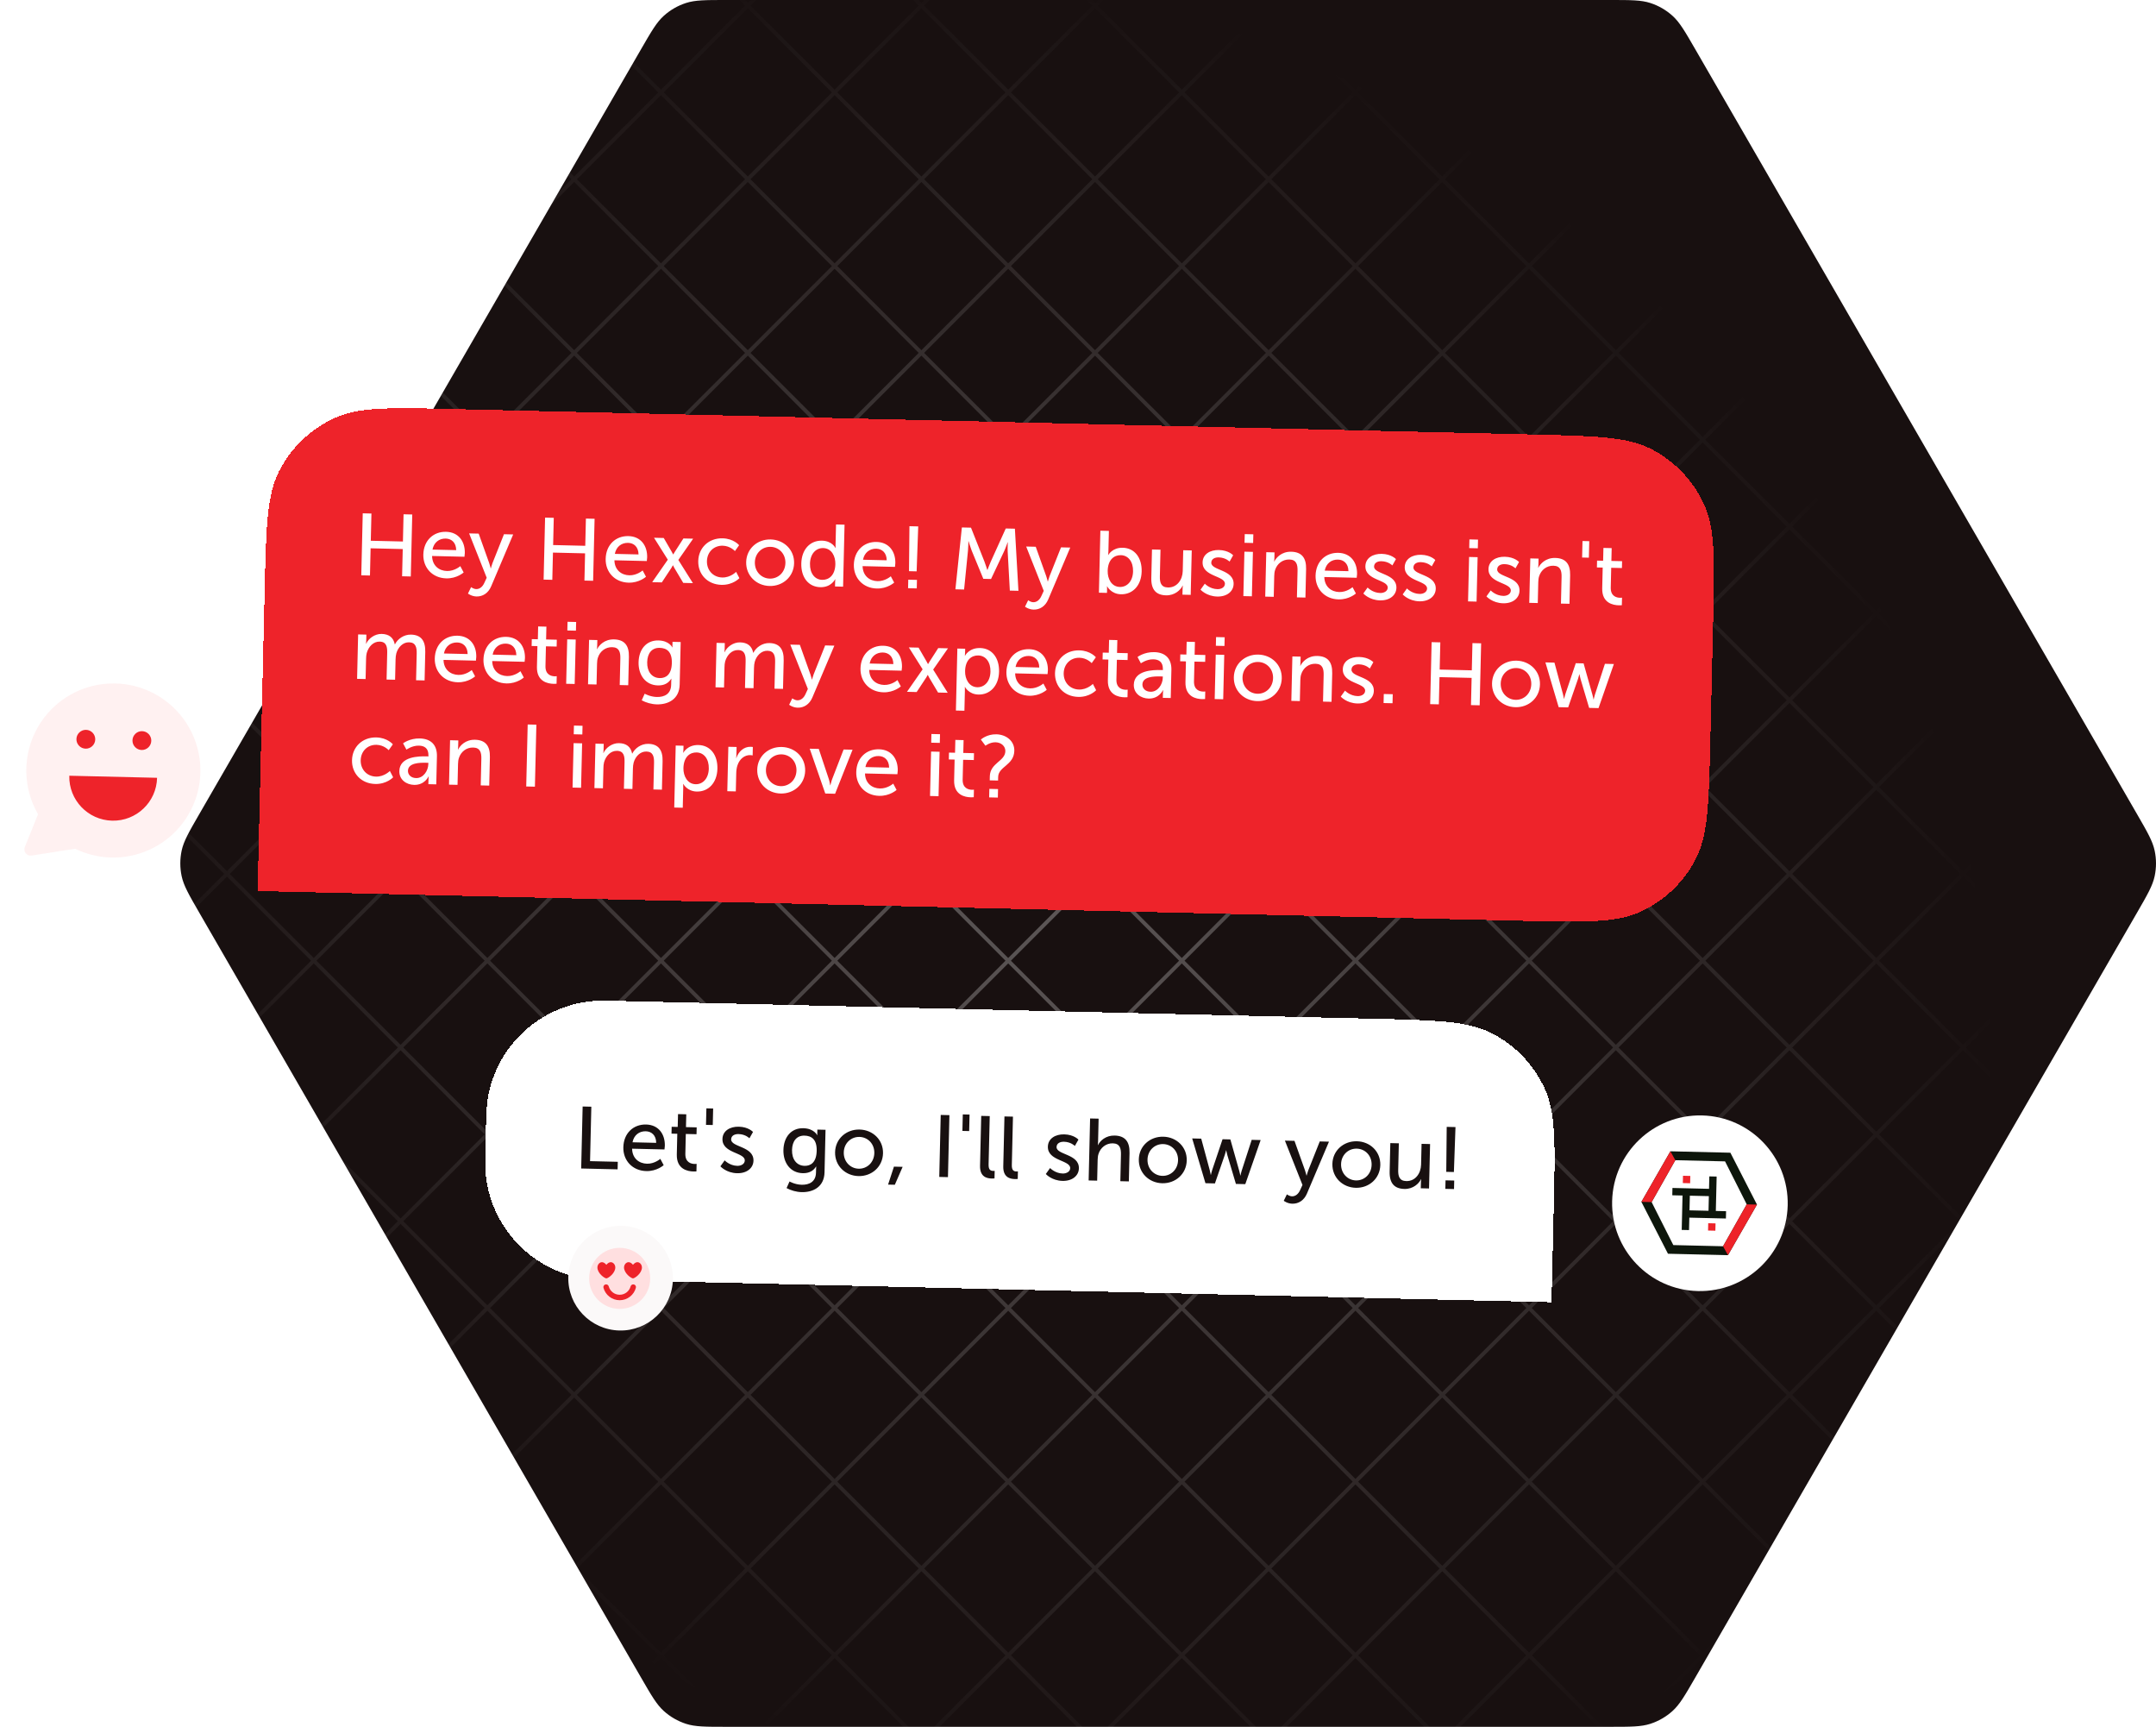 <svg width="562" height="450" viewBox="0 0 562 450" fill="none" xmlns="http://www.w3.org/2000/svg">
<g clip-path="url(#clip0_415_238)">
<path d="M557.086 212.209C559.778 216.869 561.124 219.199 561.65 221.676C562.117 223.867 562.117 226.132 561.65 228.324C561.124 230.801 559.778 233.131 557.086 237.79L441.877 437.209C439.185 441.869 437.839 444.199 435.956 445.893C434.29 447.392 432.327 448.525 430.195 449.217C427.785 450 425.093 450 419.709 450L189.291 450C183.907 450 181.215 450 178.805 449.217C176.673 448.525 174.71 447.392 173.044 445.893C171.161 444.199 169.815 441.869 167.123 437.209L51.914 237.79C49.222 233.131 47.877 230.801 47.35 228.324C46.883 226.132 46.883 223.867 47.35 221.676C47.877 219.199 49.222 216.869 51.914 212.209L167.123 12.79C169.815 8.131 171.161 5.801 173.044 4.106C174.71 2.607 176.673 1.475 178.805 0.782C181.215 -0 183.907 -0 189.291 -0L419.709 -0C425.093 -0 427.785 -0 430.195 0.782C432.327 1.475 434.29 2.607 435.956 4.106C437.839 5.801 439.185 8.131 441.877 12.79L557.086 212.209Z" fill="#181010"/>
<path fill-rule="evenodd" clip-rule="evenodd" d="M263.867 -157.293L263.514 -156.939L285.434 -135.019L285.787 -135.372L286.494 -134.665L286.141 -134.312L308.062 -112.391L308.415 -112.745L309.122 -112.038L308.769 -111.684L330.689 -89.764L331.042 -90.117L331.749 -89.41L331.396 -89.057L353.316 -67.136L353.67 -67.49L354.377 -66.783L354.024 -66.429L375.944 -44.509L376.297 -44.862L377.004 -44.155L376.651 -43.802L398.571 -21.881L398.925 -22.235L399.632 -21.528L399.278 -21.174L421.199 0.746L421.552 0.392L422.259 1.099L421.906 1.453L443.826 23.373L444.18 23.02L444.887 23.727L444.533 24.081L466.453 46.001L466.807 45.647L467.514 46.354L467.161 46.708L489.081 68.628L489.435 68.274L490.142 68.981L489.788 69.335L511.708 91.255L512.062 90.902L512.769 91.609L512.415 91.962L534.336 113.883L534.69 113.529L535.397 114.236L535.043 114.59L556.963 136.51L557.316 136.157L558.024 136.864L557.67 137.217L579.591 159.138L579.944 158.784L580.652 159.491L580.298 159.845L602.218 181.765L602.571 181.411L603.278 182.119L602.925 182.472L624.846 204.393L625.199 204.039L625.906 204.746L625.553 205.1L647.473 227.02L647.826 226.666L648.533 227.373L648.18 227.727L670.1 249.648L670.454 249.294L671.161 250.001L670.808 250.355L692.728 272.275L693.081 271.921L693.788 272.628L329.628 636.788L328.921 636.081L329.982 635.021L308.062 613.101L307.001 614.161L306.294 613.454L307.354 612.393L285.434 590.473L284.373 591.533L283.666 590.826L284.727 589.766L262.807 567.846L261.746 568.906L261.039 568.199L262.1 567.139L240.179 545.218L239.118 546.279L238.411 545.571L239.472 544.511L217.552 522.591L216.492 523.651L215.784 522.944L216.845 521.884L194.924 499.963L193.864 501.024L193.156 500.317L194.217 499.256L172.297 477.336L171.237 478.396L170.53 477.689L171.59 476.629L149.669 454.708L148.609 455.769L147.902 455.062L148.962 454.001L127.042 432.081L125.982 433.141L125.275 432.434L126.335 431.374L104.415 409.454L103.354 410.514L102.647 409.807L103.707 408.746L81.787 386.826L80.727 387.887L80.02 387.18L81.08 386.119L59.16 364.199L58.099 365.259L57.392 364.552L58.453 363.492L36.532 341.572L35.472 342.632L34.765 341.925L35.825 340.864L13.905 318.944L12.844 320.005L12.137 319.297L13.198 318.237L-8.722 296.317L-9.783 297.377L-10.49 296.67L-9.429 295.61L-31.35 273.689L-32.411 274.75L-33.118 274.043L-32.057 272.982L-53.977 251.062L-55.038 252.122L-55.745 251.415L-54.684 250.355L-76.605 228.434L-77.666 229.495L-78.373 228.788L-77.312 227.727L-99.232 205.807L-100.293 206.867L-101 206.16L263.16 -158L263.867 -157.293ZM330.689 634.314L352.609 612.393L330.689 590.473L308.769 612.393L330.689 634.314ZM353.316 611.686L375.237 589.766L353.316 567.846L331.396 589.766L353.316 611.686ZM375.944 589.059L397.864 567.138L375.944 545.218L354.024 567.139L375.944 589.059ZM398.571 566.431L420.491 544.511L398.571 522.591L376.651 544.511L398.571 566.431ZM421.199 543.804L443.119 521.883L421.199 499.963L399.278 521.884L421.199 543.804ZM443.826 521.176L465.746 499.256L443.826 477.336L421.906 499.256L443.826 521.176ZM466.453 498.549L488.374 476.629L466.453 454.709L444.533 476.629L466.453 498.549ZM489.081 475.922L511.001 454.001L489.081 432.081L467.161 454.002L489.081 475.922ZM511.708 453.294L533.628 431.374L511.708 409.454L489.788 431.374L511.708 453.294ZM534.335 430.667L556.256 408.746L534.336 386.826L512.415 408.747L534.335 430.667ZM556.963 408.039L578.883 386.119L556.963 364.199L535.043 386.119L556.963 408.039ZM579.59 385.412L601.511 363.491L579.591 341.571L557.67 363.492L579.59 385.412ZM602.218 362.784L624.138 340.864L602.218 318.944L580.298 340.864L602.218 362.784ZM624.845 340.157L646.766 318.237L624.846 296.316L602.925 318.237L624.845 340.157ZM647.473 317.529L669.393 295.609L647.473 273.689L625.553 295.609L647.473 317.529ZM670.1 294.902L692.021 272.982L670.1 251.062L648.18 272.982L670.1 294.902ZM647.473 228.434L669.393 250.355L647.473 272.275L625.552 250.354L647.473 228.434ZM624.845 251.062L646.766 272.982L624.846 294.902L602.925 272.982L624.845 251.062ZM602.218 273.689L624.139 295.609L602.218 317.53L580.297 295.609L602.218 273.689ZM579.59 296.316L601.511 318.237L579.591 340.157L557.67 318.236L579.59 296.316ZM556.963 318.944L578.884 340.864L556.963 362.785L535.043 340.864L556.963 318.944ZM534.335 341.571L556.256 363.492L534.336 385.412L512.415 363.491L534.335 341.571ZM511.708 364.198L533.629 386.119L511.708 408.04L489.788 386.119L511.708 364.198ZM489.081 386.826L511.001 408.747L489.081 430.667L467.16 408.746L489.081 386.826ZM466.453 409.453L488.374 431.374L466.453 453.295L444.533 431.374L466.453 409.453ZM443.826 432.081L465.746 454.002L443.826 475.922L421.906 454.001L443.826 432.081ZM421.199 454.708L443.119 476.629L421.199 498.549L399.278 476.628L421.199 454.708ZM398.571 477.335L420.492 499.256L398.571 521.177L376.651 499.256L398.571 477.335ZM375.944 499.963L397.864 521.884L375.944 543.804L354.024 521.883L375.944 499.963ZM353.316 522.59L375.237 544.511L353.316 566.431L331.396 544.511L353.316 522.59ZM330.689 545.218L352.609 567.139L330.689 589.059L308.769 567.138L330.689 545.218ZM308.062 567.845L329.982 589.766L308.062 611.686L286.141 589.766L308.062 567.845ZM285.434 589.059L307.354 567.138L285.434 545.218L263.514 567.139L285.434 589.059ZM308.062 566.431L329.982 544.511L308.062 522.591L286.141 544.511L308.062 566.431ZM330.689 543.804L352.609 521.883L330.689 499.963L308.769 521.884L330.689 543.804ZM353.316 521.176L375.237 499.256L353.316 477.336L331.396 499.256L353.316 521.176ZM375.944 498.549L397.864 476.628L375.944 454.708L354.024 476.629L375.944 498.549ZM398.571 475.921L420.491 454.001L398.571 432.081L376.651 454.001L398.571 475.921ZM421.199 453.294L443.119 431.374L421.199 409.454L399.278 431.374L421.199 453.294ZM443.826 430.667L465.746 408.746L443.826 386.826L421.906 408.747L443.826 430.667ZM466.453 408.039L488.373 386.119L466.453 364.199L444.533 386.119L466.453 408.039ZM489.081 385.412L511.001 363.491L489.081 341.571L467.161 363.492L489.081 385.412ZM511.708 362.784L533.628 340.864L511.708 318.944L489.788 340.864L511.708 362.784ZM534.335 340.157L556.256 318.236L534.336 296.316L512.415 318.237L534.335 340.157ZM556.963 317.529L578.883 295.609L556.963 273.689L535.043 295.609L556.963 317.529ZM579.59 294.902L601.511 272.982L579.591 251.062L557.67 272.982L579.59 294.902ZM602.218 272.274L624.138 250.354L602.218 228.434L580.298 250.354L602.218 272.274ZM624.845 249.647L646.766 227.727L624.846 205.807L602.925 227.727L624.845 249.647ZM602.218 183.179L624.138 205.1L602.218 227.02L580.297 205.1L602.218 183.179ZM579.59 205.807L601.511 227.727L579.591 249.647L557.67 227.727L579.59 205.807ZM556.963 228.434L578.884 250.354L556.963 272.275L535.043 250.354L556.963 228.434ZM534.335 251.062L556.256 272.982L534.336 294.902L512.415 272.982L534.335 251.062ZM511.708 273.689L533.629 295.609L511.708 317.53L489.788 295.609L511.708 273.689ZM489.081 296.316L511.001 318.237L489.081 340.157L467.161 318.237L489.081 296.316ZM466.453 318.944L488.374 340.864L466.453 362.785L444.533 340.864L466.453 318.944ZM443.826 341.571L465.746 363.492L443.826 385.412L421.906 363.491L443.826 341.571ZM421.199 364.198L443.119 386.119L421.199 408.04L399.278 386.119L421.199 364.198ZM398.571 386.826L420.491 408.747L398.571 430.667L376.651 408.746L398.571 386.826ZM375.944 409.453L397.864 431.374L375.944 453.294L354.024 431.373L375.944 409.453ZM353.316 432.081L375.237 454.001L353.316 475.922L331.396 454.001L353.316 432.081ZM330.689 454.708L352.609 476.629L330.689 498.549L308.769 476.628L330.689 454.708ZM308.062 477.335L329.982 499.256L308.062 521.177L286.141 499.256L308.062 477.335ZM285.434 499.963L307.354 521.884L285.434 543.804L263.514 521.883L285.434 499.963ZM262.807 522.59L284.727 544.511L262.807 566.432L240.886 544.511L262.807 522.59ZM240.179 543.804L262.1 521.883L240.179 499.963L218.259 521.884L240.179 543.804ZM262.807 521.176L284.727 499.256L262.807 477.336L240.887 499.256L262.807 521.176ZM285.434 498.549L307.354 476.628L285.434 454.708L263.514 476.629L285.434 498.549ZM308.062 475.921L329.982 454.001L308.062 432.081L286.141 454.001L308.062 475.921ZM330.689 453.294L352.609 431.373L330.689 409.453L308.769 431.374L330.689 453.294ZM353.316 430.666L375.237 408.746L353.316 386.826L331.396 408.746L353.316 430.666ZM375.944 408.039L397.864 386.119L375.944 364.199L354.024 386.119L375.944 408.039ZM398.571 385.412L420.491 363.491L398.571 341.571L376.651 363.492L398.571 385.412ZM421.199 362.784L443.119 340.864L421.199 318.944L399.278 340.864L421.199 362.784ZM443.826 340.157L465.746 318.237L443.826 296.316L421.906 318.237L443.826 340.157ZM466.453 317.529L488.373 295.609L466.453 273.689L444.533 295.609L466.453 317.529ZM489.081 294.902L511.001 272.982L489.081 251.062L467.161 272.982L489.081 294.902ZM511.708 272.275L533.628 250.354L511.708 228.434L489.788 250.354L511.708 272.275ZM534.335 249.647L556.256 227.727L534.336 205.807L512.415 227.727L534.335 249.647ZM556.963 227.02L578.883 205.1L556.963 183.179L535.043 205.1L556.963 227.02ZM579.59 204.392L601.511 182.472L579.591 160.552L557.67 182.472L579.59 204.392ZM556.963 137.924L578.884 159.845L556.963 181.765L535.043 159.845L556.963 137.924ZM534.335 160.552L556.256 182.472L534.336 204.392L512.415 182.472L534.335 160.552ZM511.708 183.179L533.629 205.1L511.708 227.02L489.788 205.1L511.708 183.179ZM489.081 205.807L511.001 227.727L489.081 249.647L467.161 227.727L489.081 205.807ZM466.453 228.434L488.374 250.354L466.453 272.275L444.533 250.354L466.453 228.434ZM443.826 251.062L465.746 272.982L443.826 294.902L421.906 272.982L443.826 251.062ZM421.199 273.689L443.119 295.609L421.199 317.53L399.278 295.609L421.199 273.689ZM398.571 296.316L420.491 318.237L398.571 340.157L376.651 318.236L398.571 296.316ZM375.944 318.944L397.864 340.864L375.944 362.785L354.023 340.864L375.944 318.944ZM353.316 341.571L375.237 363.492L353.316 385.412L331.396 363.491L353.316 341.571ZM330.689 364.198L352.609 386.119L330.689 408.039L308.769 386.119L330.689 364.198ZM308.062 386.826L329.982 408.746L308.062 430.667L286.141 408.746L308.062 386.826ZM285.434 409.453L307.354 431.374L285.434 453.294L263.514 431.373L285.434 409.453ZM262.807 432.081L284.727 454.001L262.807 475.922L240.886 454.001L262.807 432.081ZM240.179 454.708L262.1 476.629L240.179 498.549L218.259 476.628L240.179 454.708ZM217.552 477.335L239.472 499.256L217.552 521.177L195.631 499.256L217.552 477.335ZM194.924 498.549L216.845 476.628L194.925 454.708L173.004 476.629L194.924 498.549ZM217.552 475.921L239.472 454.001L217.552 432.081L195.632 454.001L217.552 475.921ZM240.179 453.294L262.1 431.373L240.179 409.453L218.259 431.374L240.179 453.294ZM262.807 430.666L284.727 408.746L262.807 386.826L240.887 408.746L262.807 430.666ZM285.434 408.039L307.354 386.119L285.434 364.198L263.514 386.119L285.434 408.039ZM308.062 385.411L329.982 363.491L308.062 341.571L286.141 363.491L308.062 385.411ZM330.689 362.784L352.609 340.864L330.689 318.944L308.769 340.864L330.689 362.784ZM353.316 340.157L375.237 318.236L353.316 296.316L331.396 318.237L353.316 340.157ZM375.944 317.529L397.864 295.609L375.944 273.689L354.024 295.609L375.944 317.529ZM398.571 294.902L420.491 272.982L398.571 251.062L376.651 272.982L398.571 294.902ZM421.199 272.275L443.119 250.354L421.199 228.434L399.278 250.354L421.199 272.275ZM443.826 249.647L465.746 227.727L443.826 205.807L421.906 227.727L443.826 249.647ZM466.453 227.02L488.373 205.1L466.453 183.179L444.533 205.1L466.453 227.02ZM489.081 204.392L511.001 182.472L489.081 160.552L467.161 182.472L489.081 204.392ZM511.708 181.765L533.628 159.845L511.708 137.925L489.788 159.845L511.708 181.765ZM534.335 159.138L556.256 137.217L534.336 115.297L512.415 137.217L534.335 159.138ZM511.708 92.669L533.629 114.59L511.708 136.51L489.788 114.59L511.708 92.669ZM489.081 115.297L511.001 137.217L489.081 159.138L467.161 137.217L489.081 115.297ZM466.453 137.924L488.374 159.845L466.453 181.765L444.533 159.845L466.453 137.924ZM443.826 160.552L465.746 182.472L443.826 204.392L421.906 182.472L443.826 160.552ZM421.199 183.179L443.119 205.1L421.199 227.02L399.278 205.1L421.199 183.179ZM398.571 205.807L420.491 227.727L398.571 249.647L376.651 227.727L398.571 205.807ZM375.944 228.434L397.864 250.354L375.944 272.275L354.023 250.354L375.944 228.434ZM353.316 251.062L375.237 272.982L353.316 294.902L331.396 272.982L353.316 251.062ZM330.689 273.689L352.609 295.609L330.689 317.53L308.768 295.609L330.689 273.689ZM308.061 296.316L329.982 318.237L308.062 340.157L286.141 318.236L308.061 296.316ZM285.434 318.944L307.354 340.864L285.434 362.784L263.514 340.864L285.434 318.944ZM262.807 341.571L284.727 363.491L262.807 385.412L240.886 363.491L262.807 341.571ZM240.179 364.198L262.1 386.119L240.179 408.039L218.259 386.119L240.179 364.198ZM217.552 386.826L239.472 408.746L217.552 430.667L195.631 408.746L217.552 386.826ZM194.924 409.453L216.845 431.374L194.925 453.294L173.004 431.373L194.924 409.453ZM172.297 432.081L194.217 454.001L172.297 475.922L150.376 454.001L172.297 432.081ZM149.669 453.294L171.59 431.373L149.67 409.453L127.749 431.374L149.669 453.294ZM172.297 430.666L194.217 408.746L172.297 386.826L150.377 408.746L172.297 430.666ZM194.924 408.039L216.845 386.119L194.925 364.198L173.004 386.119L194.924 408.039ZM217.552 385.411L239.472 363.491L217.552 341.571L195.632 363.491L217.552 385.411ZM240.179 362.784L262.1 340.864L240.179 318.944L218.259 340.864L240.179 362.784ZM262.807 340.157L284.727 318.236L262.807 296.316L240.887 318.236L262.807 340.157ZM285.434 317.529L307.354 295.609L285.434 273.689L263.514 295.609L285.434 317.529ZM308.061 294.902L329.982 272.982L308.062 251.062L286.141 272.982L308.061 294.902ZM330.689 272.275L352.609 250.354L330.689 228.434L308.769 250.354L330.689 272.275ZM353.316 249.647L375.237 227.727L353.316 205.807L331.396 227.727L353.316 249.647ZM375.944 227.02L397.864 205.1L375.944 183.179L354.024 205.1L375.944 227.02ZM398.571 204.392L420.491 182.472L398.571 160.552L376.651 182.472L398.571 204.392ZM421.199 181.765L443.119 159.845L421.199 137.925L399.278 159.845L421.199 181.765ZM443.826 159.138L465.746 137.217L443.826 115.297L421.906 137.217L443.826 159.138ZM466.453 136.51L488.373 114.59L466.453 92.67L444.533 114.59L466.453 136.51ZM489.081 113.883L511.001 91.962L489.081 70.042L467.161 91.963L489.081 113.883ZM466.453 47.415L488.374 69.335L466.453 91.255L444.533 69.335L466.453 47.415ZM443.826 70.042L465.746 91.963L443.826 113.883L421.906 91.962L443.826 70.042ZM421.199 92.669L443.119 114.59L421.199 136.51L399.278 114.59L421.199 92.669ZM398.571 115.297L420.491 137.217L398.571 159.138L376.651 137.217L398.571 115.297ZM375.944 137.924L397.864 159.845L375.944 181.765L354.023 159.845L375.944 137.924ZM353.316 160.552L375.237 182.472L353.316 204.392L331.396 182.472L353.316 160.552ZM330.689 183.179L352.609 205.1L330.689 227.02L308.768 205.1L330.689 183.179ZM308.061 205.807L329.982 227.727L308.062 249.647L286.141 227.727L308.061 205.807ZM285.434 228.434L307.354 250.354L285.434 272.275L263.514 250.355L285.434 228.434ZM262.806 251.062L284.727 272.982L262.807 294.902L240.886 272.982L262.806 251.062ZM240.179 273.689L262.1 295.609L240.179 317.529L218.259 295.609L240.179 273.689ZM217.552 296.316L239.472 318.236L217.552 340.157L195.631 318.237L217.552 296.316ZM194.924 318.944L216.845 340.864L194.925 362.784L173.004 340.864L194.924 318.944ZM172.297 341.571L194.217 363.491L172.297 385.412L150.377 363.492L172.297 341.571ZM149.669 364.199L171.59 386.119L149.67 408.039L127.749 386.119L149.669 364.199ZM127.042 386.826L148.963 408.746L127.042 430.667L105.122 408.746L127.042 386.826ZM104.415 408.039L126.335 386.119L104.415 364.199L82.495 386.119L104.415 408.039ZM127.042 385.412L148.962 363.492L127.042 341.572L105.122 363.492L127.042 385.412ZM149.669 362.785L171.59 340.864L149.67 318.944L127.749 340.864L149.669 362.785ZM172.297 340.157L194.217 318.237L172.297 296.317L150.377 318.237L172.297 340.157ZM194.924 317.53L216.845 295.609L194.925 273.689L173.004 295.61L194.924 317.53ZM217.552 294.902L239.472 272.982L217.552 251.062L195.632 272.982L217.552 294.902ZM240.179 272.275L262.099 250.355L240.179 228.435L218.259 250.355L240.179 272.275ZM262.806 249.648L284.727 227.727L262.807 205.807L240.886 227.727L262.806 249.648ZM285.434 227.02L307.354 205.1L285.434 183.18L263.514 205.1L285.434 227.02ZM308.061 204.393L329.982 182.472L308.062 160.552L286.141 182.473L308.061 204.393ZM330.689 181.765L352.609 159.845L330.689 137.925L308.769 159.845L330.689 181.765ZM353.316 159.138L375.237 137.217L353.317 115.297L331.396 137.218L353.316 159.138ZM375.944 136.51L397.864 114.59L375.944 92.67L354.024 114.59L375.944 136.51ZM398.571 113.883L420.492 91.962L398.572 70.042L376.651 91.963L398.571 113.883ZM421.199 91.255L443.119 69.335L421.199 47.415L399.279 69.335L421.199 91.255ZM443.826 68.628L465.746 46.708L443.826 24.788L421.906 46.708L443.826 68.628ZM421.199 2.16L443.119 24.081L421.199 46.001L399.278 24.08L421.199 2.16ZM398.571 24.787L420.492 46.708L398.572 68.628L376.651 46.707L398.571 24.787ZM375.944 47.414L397.864 69.335L375.944 91.256L354.023 69.335L375.944 47.414ZM353.316 70.042L375.237 91.963L353.317 113.883L331.396 91.962L353.316 70.042ZM330.689 92.669L352.61 114.59L330.689 136.511L308.768 114.59L330.689 92.669ZM308.061 115.297L329.982 137.218L308.062 159.138L286.141 137.217L308.061 115.297ZM285.434 137.924L307.355 159.845L285.434 181.765L263.514 159.845L285.434 137.924ZM262.806 160.552L284.727 182.473L262.807 204.393L240.886 182.472L262.806 160.552ZM240.179 183.179L262.1 205.1L240.179 227.02L218.259 205.1L240.179 183.179ZM217.552 205.807L239.472 227.727L217.552 249.648L195.631 227.727L217.552 205.807ZM194.924 228.434L216.845 250.355L194.925 272.275L173.004 250.354L194.924 228.434ZM172.297 251.061L194.218 272.982L172.297 294.902L150.377 272.982L172.297 251.061ZM149.669 273.689L171.59 295.61L149.67 317.53L127.749 295.609L149.669 273.689ZM127.042 296.316L148.963 318.237L127.042 340.157L105.122 318.237L127.042 296.316ZM104.415 318.944L126.335 340.864L104.415 362.785L82.495 340.864L104.415 318.944ZM81.787 341.571L103.708 363.492L81.787 385.412L59.867 363.492L81.787 341.571ZM59.16 362.785L81.08 340.864L59.16 318.944L37.24 340.864L59.16 362.785ZM81.787 340.157L103.707 318.237L81.787 296.317L59.867 318.237L81.787 340.157ZM104.415 317.53L126.335 295.609L104.415 273.689L82.495 295.61L104.415 317.53ZM127.042 294.902L148.962 272.982L127.042 251.062L105.122 272.982L127.042 294.902ZM149.669 272.275L171.59 250.354L149.67 228.434L127.749 250.355L149.669 272.275ZM172.297 249.647L194.217 227.727L172.297 205.807L150.377 227.727L172.297 249.647ZM194.924 227.02L216.844 205.1L194.924 183.18L173.004 205.1L194.924 227.02ZM217.552 204.393L239.472 182.472L217.552 160.552L195.631 182.473L217.552 204.393ZM240.179 181.765L262.099 159.845L240.179 137.925L218.259 159.845L240.179 181.765ZM262.806 159.138L284.727 137.217L262.807 115.297L240.886 137.218L262.806 159.138ZM285.434 136.51L307.354 114.59L285.434 92.67L263.514 114.59L285.434 136.51ZM308.061 113.883L329.982 91.962L308.062 70.042L286.141 91.963L308.061 113.883ZM330.689 91.255L352.609 69.335L330.689 47.415L308.769 69.335L330.689 91.255ZM353.316 68.628L375.237 46.707L353.317 24.787L331.396 46.708L353.316 68.628ZM375.944 46L397.864 24.08L375.944 2.16L354.024 24.08L375.944 46ZM398.571 23.373L420.491 1.453L398.571 -20.467L376.651 1.453L398.571 23.373ZM375.944 -43.095L397.864 -21.174L375.944 0.746L354.023 -21.175L375.944 -43.095ZM353.316 -20.468L375.237 1.453L353.317 23.373L331.396 1.453L353.316 -20.468ZM330.689 2.16L352.61 24.08L330.689 46.001L308.768 24.08L330.689 2.16ZM308.061 24.787L329.982 46.708L308.062 68.628L286.141 46.707L308.061 24.787ZM285.434 47.414L307.355 69.335L285.434 91.256L263.514 69.335L285.434 47.414ZM262.806 70.042L284.727 91.963L262.807 113.883L240.886 91.962L262.806 70.042ZM240.179 92.669L262.1 114.59L240.179 136.511L218.259 114.59L240.179 92.669ZM217.552 115.297L239.472 137.218L217.552 159.138L195.631 137.217L217.552 115.297ZM194.924 137.924L216.845 159.845L194.924 181.765L173.004 159.845L194.924 137.924ZM172.297 160.552L194.217 182.473L172.297 204.393L150.377 182.472L172.297 160.552ZM149.669 183.179L171.59 205.1L149.67 227.02L127.749 205.099L149.669 183.179ZM127.042 205.806L148.963 227.727L127.042 249.648L105.122 227.727L127.042 205.806ZM104.415 228.434L126.335 250.355L104.415 272.275L82.495 250.354L104.415 228.434ZM81.787 251.061L103.708 272.982L81.787 294.902L59.867 272.982L81.787 251.061ZM59.16 273.689L81.08 295.61L59.16 317.53L37.24 295.609L59.16 273.689ZM36.532 296.316L58.453 318.237L36.532 340.157L14.612 318.237L36.532 296.316ZM13.905 317.53L35.825 295.609L13.905 273.689L-8.015 295.61L13.905 317.53ZM36.532 294.902L58.453 272.982L36.532 251.062L14.612 272.982L36.532 294.902ZM59.16 272.275L81.08 250.354L59.16 228.434L37.24 250.355L59.16 272.275ZM81.787 249.647L103.707 227.727L81.787 205.807L59.867 227.727L81.787 249.647ZM104.415 227.02L126.335 205.099L104.415 183.179L82.495 205.1L104.415 227.02ZM127.042 204.392L148.962 182.472L127.042 160.552L105.122 182.472L127.042 204.392ZM149.669 181.765L171.59 159.845L149.669 137.925L127.749 159.845L149.669 181.765ZM172.297 159.138L194.217 137.217L172.297 115.297L150.377 137.218L172.297 159.138ZM194.924 136.51L216.844 114.59L194.924 92.67L173.004 114.59L194.924 136.51ZM217.552 113.883L239.472 91.962L217.552 70.042L195.631 91.963L217.552 113.883ZM240.179 91.255L262.099 69.335L240.179 47.415L218.259 69.335L240.179 91.255ZM262.806 68.628L284.727 46.707L262.807 24.787L240.886 46.708L262.806 68.628ZM285.434 46L307.354 24.08L285.434 2.16L263.514 24.08L285.434 46ZM308.061 23.373L329.982 1.453L308.062 -20.468L286.141 1.453L308.061 23.373ZM330.689 0.745L352.609 -21.175L330.689 -43.095L308.769 -21.175L330.689 0.745ZM353.316 -21.882L375.237 -43.802L353.316 -65.722L331.396 -43.802L353.316 -21.882ZM330.689 -88.35L352.609 -66.429L330.689 -44.509L308.768 -66.43L330.689 -88.35ZM308.061 -65.722L329.982 -43.802L308.062 -21.882L286.141 -43.802L308.061 -65.722ZM285.434 -43.095L307.355 -21.175L285.434 0.746L263.514 -21.175L285.434 -43.095ZM262.806 -20.468L284.727 1.453L262.807 23.373L240.886 1.453L262.806 -20.468ZM240.179 2.16L262.1 24.08L240.179 46.001L218.259 24.08L240.179 2.16ZM217.552 24.787L239.472 46.708L217.552 68.628L195.631 46.708L217.552 24.787ZM194.924 47.415L216.845 69.335L194.924 91.256L173.004 69.335L194.924 47.415ZM172.297 70.042L194.217 91.963L172.297 113.883L150.377 91.962L172.297 70.042ZM149.669 92.669L171.59 114.59L149.669 136.511L127.749 114.59L149.669 92.669ZM127.042 115.297L148.962 137.218L127.042 159.138L105.122 137.217L127.042 115.297ZM104.415 137.924L126.335 159.845L104.415 181.765L82.495 159.844L104.415 137.924ZM81.787 160.552L103.708 182.472L81.787 204.393L59.867 182.472L81.787 160.552ZM59.16 183.179L81.08 205.1L59.16 227.02L37.24 205.099L59.16 183.179ZM36.532 205.806L58.453 227.727L36.532 249.648L14.612 227.727L36.532 205.806ZM13.905 228.434L35.825 250.355L13.905 272.275L-8.015 250.354L13.905 228.434ZM-8.722 251.061L13.198 272.982L-8.722 294.902L-30.643 272.982L-8.722 251.061ZM-31.35 272.275L-9.429 250.354L-31.35 228.434L-53.27 250.355L-31.35 272.275ZM-8.722 249.647L13.198 227.727L-8.722 205.807L-30.642 227.727L-8.722 249.647ZM13.905 227.02L35.825 205.099L13.905 183.179L-8.015 205.1L13.905 227.02ZM36.532 204.392L58.453 182.472L36.532 160.552L14.612 182.472L36.532 204.392ZM59.16 181.765L81.08 159.844L59.16 137.924L37.24 159.845L59.16 181.765ZM81.787 159.137L103.707 137.217L81.787 115.297L59.867 137.217L81.787 159.137ZM104.415 136.51L126.335 114.59L104.415 92.67L82.495 114.59L104.415 136.51ZM127.042 113.883L148.962 91.962L127.042 70.042L105.122 91.963L127.042 113.883ZM149.669 91.255L171.59 69.335L149.669 47.415L127.749 69.335L149.669 91.255ZM172.297 68.628L194.217 46.708L172.297 24.787L150.377 46.708L172.297 68.628ZM194.924 46L216.844 24.08L194.924 2.16L173.004 24.08L194.924 46ZM217.552 23.373L239.472 1.453L217.552 -20.468L195.631 1.453L217.552 23.373ZM240.179 0.745L262.099 -21.175L240.179 -43.095L218.259 -21.175L240.179 0.745ZM262.806 -21.882L284.727 -43.802L262.807 -65.722L240.886 -43.802L262.806 -21.882ZM285.434 -44.509L307.354 -66.43L285.434 -88.35L263.514 -66.43L285.434 -44.509ZM308.061 -67.137L329.982 -89.057L308.062 -110.977L286.141 -89.057L308.061 -67.137ZM285.434 -133.605L307.354 -111.684L285.434 -89.764L263.514 -111.684L285.434 -133.605ZM262.806 -110.977L284.727 -89.057L262.807 -67.137L240.886 -89.057L262.806 -110.977ZM240.179 -88.35L262.1 -66.43L240.179 -44.509L218.259 -66.43L240.179 -88.35ZM217.552 -65.722L239.472 -43.802L217.552 -21.882L195.631 -43.802L217.552 -65.722ZM194.924 -43.095L216.845 -21.175L194.924 0.746L173.004 -21.175L194.924 -43.095ZM172.297 -20.468L194.217 1.453L172.297 23.373L150.377 1.453L172.297 -20.468ZM149.669 2.16L171.59 24.08L149.669 46.001L127.749 24.08L149.669 2.16ZM127.042 24.787L148.962 46.708L127.042 68.628L105.122 46.707L127.042 24.787ZM104.415 47.415L126.335 69.335L104.415 91.256L82.494 69.335L104.415 47.415ZM81.787 70.042L103.707 91.963L81.787 113.883L59.867 91.962L81.787 70.042ZM59.16 92.669L81.08 114.59L59.16 136.51L37.24 114.59L59.16 92.669ZM36.532 115.297L58.453 137.217L36.532 159.138L14.612 137.217L36.532 115.297ZM13.905 137.924L35.825 159.845L13.905 181.765L-8.015 159.844L13.905 137.924ZM-8.722 160.552L13.198 182.472L-8.722 204.393L-30.643 182.472L-8.722 160.552ZM-31.35 183.179L-9.429 205.1L-31.35 227.02L-53.27 205.099L-31.35 183.179ZM-53.977 205.806L-32.057 227.727L-53.977 249.648L-75.898 227.727L-53.977 205.806ZM-76.605 227.02L-54.684 205.099L-76.605 183.179L-98.525 205.1L-76.605 227.02ZM-53.977 204.392L-32.057 182.472L-53.977 160.552L-75.897 182.472L-53.977 204.392ZM-31.35 181.765L-9.429 159.844L-31.35 137.924L-53.27 159.845L-31.35 181.765ZM-8.722 159.137L13.198 137.217L-8.722 115.297L-30.642 137.217L-8.722 159.137ZM13.905 136.51L35.825 114.59L13.905 92.669L-8.015 114.59L13.905 136.51ZM36.532 113.882L58.453 91.962L36.532 70.042L14.612 91.962L36.532 113.882ZM59.16 91.255L81.08 69.335L59.16 47.415L37.24 69.335L59.16 91.255ZM81.787 68.628L103.707 46.707L81.787 24.787L59.867 46.708L81.787 68.628ZM104.415 46L126.335 24.08L104.415 2.16L82.495 24.08L104.415 46ZM127.042 23.373L148.962 1.453L127.042 -20.468L105.122 1.453L127.042 23.373ZM149.669 0.745L171.59 -21.175L149.669 -43.095L127.749 -21.175L149.669 0.745ZM172.297 -21.882L194.217 -43.802L172.297 -65.722L150.377 -43.802L172.297 -21.882ZM194.924 -44.509L216.844 -66.43L194.924 -88.35L173.004 -66.43L194.924 -44.509ZM217.552 -67.137L239.472 -89.057L217.552 -110.977L195.631 -89.057L217.552 -67.137ZM240.179 -89.764L262.099 -111.684L240.179 -133.604L218.259 -111.684L240.179 -89.764ZM262.806 -112.392L284.727 -134.312L262.807 -156.232L240.886 -134.312L262.806 -112.392Z" fill="url(#paint0_radial_415_238)"/>
<g clip-path="url(#clip1_415_238)">
<path fill-rule="evenodd" clip-rule="evenodd" d="M39.877 180.584C36.837 179.03 33.484 178.182 30.071 178.103C25.967 178.008 21.915 179.027 18.345 181.053C14.775 183.078 11.821 186.034 9.799 189.606C7.776 193.177 6.76 197.23 6.859 201.334C6.95 205.154 8.005 208.884 9.919 212.181L6.474 220.731C6.254 221.277 6.344 221.899 6.71 222.36C7.076 222.82 7.662 223.049 8.243 222.958L19.596 221.18C22.497 222.596 25.67 223.378 28.902 223.47C32.316 223.567 35.707 222.893 38.824 221.497C41.941 220.102 44.702 218.02 46.902 215.408C49.102 212.797 50.685 209.722 51.532 206.414C52.378 203.106 52.468 199.649 51.792 196.301C51.117 192.954 49.695 189.802 47.632 187.08C45.569 184.359 42.918 182.138 39.877 180.584Z" fill="#FFF1F1"/>
<path d="M22.317 195.099C23.671 195.131 24.795 194.059 24.827 192.705C24.858 191.351 23.787 190.227 22.433 190.195C21.079 190.164 19.955 191.235 19.923 192.589C19.891 193.943 20.963 195.067 22.317 195.099Z" fill="#EE232A"/>
<path d="M36.926 195.444C38.28 195.475 39.404 194.404 39.435 193.05C39.467 191.696 38.395 190.572 37.041 190.54C35.688 190.508 34.564 191.58 34.532 192.934C34.5 194.288 35.572 195.412 36.926 195.444Z" fill="#EE232A"/>
<path d="M29.235 213.863C35.554 214.012 40.797 209.011 40.946 202.692L18.063 202.152C17.915 208.471 22.916 213.714 29.235 213.863Z" fill="#EE232A"/>
</g>
<g filter="url(#filter0_d_415_238)">
<path d="M68.993 146.032C69.382 129.52 69.576 121.264 72.837 114.987C75.959 108.977 80.992 104.176 87.143 101.34C93.567 98.379 101.823 98.573 118.334 98.962L399.483 105.587C415.995 105.977 424.251 106.171 430.528 109.432C436.539 112.554 441.34 117.587 444.175 123.737C447.137 130.162 446.942 138.417 446.553 154.929L445.838 185.26C445.449 201.772 445.255 210.028 441.994 216.305C438.872 222.315 433.839 227.116 427.688 229.952C421.264 232.914 413.008 232.719 396.497 232.33L67.142 224.569L68.993 146.032Z" fill="#EE232A" shape-rendering="crispEdges"/>
<path d="M94.174 142.294L94.555 126.139L96.82 126.192L96.653 133.286L105.028 133.483L105.195 126.389L107.46 126.443L107.079 142.598L104.814 142.544L104.981 135.451L96.606 135.254L96.439 142.347L94.174 142.294ZM110.348 136.882C110.434 133.198 112.985 130.877 116.28 130.955C119.552 131.032 121.234 133.499 121.163 136.496C121.156 136.794 121.072 137.456 121.072 137.456L112.628 137.257C112.683 139.799 114.46 141.123 116.52 141.172C118.511 141.219 119.984 139.903 119.984 139.903L120.861 141.549C120.861 141.549 119.106 143.156 116.337 143.091C112.699 143.005 110.267 140.315 110.348 136.882ZM112.736 135.588L118.915 135.733C118.893 133.741 117.68 132.751 116.192 132.716C114.499 132.676 113.101 133.696 112.736 135.588ZM121.983 147.047L122.801 145.372C122.801 145.372 123.431 145.868 124.14 145.885C125.033 145.906 125.803 145.283 126.262 144.24L126.866 142.927L122.284 131.371L124.778 131.43L127.506 139.073C127.721 139.673 127.908 140.479 127.908 140.479L127.954 140.48C127.954 140.48 128.155 139.706 128.375 139.116L131.369 131.585L133.771 131.642L128.026 145.175C127.275 146.943 125.834 147.848 124.209 147.81C122.905 147.779 121.983 147.047 121.983 147.047ZM141.704 143.414L142.085 127.259L144.35 127.312L144.183 134.406L152.558 134.603L152.725 127.51L154.99 127.563L154.61 143.718L152.344 143.665L152.512 136.571L144.137 136.374L143.969 143.467L141.704 143.414ZM157.878 138.002C157.965 134.318 160.515 131.997 163.81 132.075C167.082 132.152 168.764 134.619 168.693 137.616C168.686 137.914 168.602 138.576 168.602 138.576L160.159 138.377C160.213 140.919 161.991 142.243 164.05 142.292C166.041 142.339 167.514 141.023 167.514 141.023L168.391 142.669C168.391 142.669 166.636 144.276 163.867 144.211C160.229 144.125 157.797 141.435 157.878 138.002ZM160.267 136.708L166.445 136.854C166.423 134.861 165.21 133.871 163.723 133.836C162.029 133.796 160.632 134.816 160.267 136.708ZM175.437 139.698L175.391 139.697C175.391 139.697 175.2 140.059 175.033 140.33L172.516 144.14L169.999 144.081L174.075 138.224L170.478 132.507L173.018 132.567L175.086 136.141C175.262 136.443 175.459 136.837 175.459 136.837L175.505 136.838C175.505 136.838 175.72 136.454 175.91 136.161L178.144 132.688L180.684 132.747L176.821 138.289L180.617 144.331L178.1 144.271L175.765 140.347C175.612 140.069 175.437 139.698 175.437 139.698ZM182.011 138.571C182.092 135.139 184.717 132.568 188.355 132.653C191.261 132.722 192.663 134.449 192.663 134.449L191.574 135.98C191.574 135.98 190.369 134.624 188.401 134.578C186.067 134.523 184.333 136.222 184.277 138.602C184.222 140.959 185.872 142.806 188.275 142.863C190.426 142.913 191.881 141.391 191.881 141.391L192.735 143.037C192.735 143.037 191.09 144.852 188.069 144.781C184.431 144.695 181.929 142.049 182.011 138.571ZM194.503 138.843C194.585 135.342 197.437 132.867 200.892 132.949C204.347 133.03 207.079 135.636 206.996 139.137C206.913 142.661 204.061 145.158 200.606 145.077C197.151 144.995 194.42 142.367 194.503 138.843ZM196.768 138.896C196.711 141.322 198.478 143.103 200.651 143.154C202.848 143.206 204.674 141.509 204.731 139.084C204.788 136.681 203.043 134.923 200.847 134.871C198.673 134.82 196.825 136.493 196.768 138.896ZM208.873 139.204C208.96 135.52 211.19 133.192 214.256 133.264C216.933 133.327 217.782 135.178 217.782 135.178L217.828 135.18C217.828 135.18 217.79 134.835 217.801 134.4L217.927 129.046L220.146 129.098L219.766 145.253L217.661 145.204L217.686 144.105C217.697 143.648 217.728 143.328 217.728 143.328L217.682 143.327C217.682 143.327 216.693 145.456 213.833 145.388C210.698 145.314 208.788 142.797 208.873 139.204ZM211.138 139.258C211.079 141.775 212.391 143.431 214.313 143.476C216.029 143.517 217.682 142.342 217.752 139.39C217.8 137.331 216.773 135.246 214.577 135.195C212.746 135.151 211.2 136.626 211.138 139.258ZM222.57 139.527C222.657 135.843 225.207 133.522 228.502 133.599C231.774 133.677 233.456 136.143 233.386 139.141C233.379 139.438 233.294 140.1 233.294 140.1L224.851 139.901C224.905 142.444 226.683 143.768 228.742 143.816C230.733 143.863 232.206 142.547 232.206 142.547L233.083 144.193C233.083 144.193 231.328 145.801 228.56 145.735C224.921 145.65 222.489 142.959 222.57 139.527ZM224.959 138.232L231.137 138.378C231.115 136.386 229.902 135.395 228.415 135.36C226.722 135.32 225.324 136.341 224.959 138.232ZM236.947 141.217L237.063 129.497L239.351 129.551L238.938 141.263L236.947 141.217ZM236.705 145.652L236.757 143.433L239.023 143.486L238.97 145.706L236.705 145.652ZM249.043 145.943L250.728 129.819L253.108 129.875L256.609 138.703C256.954 139.605 257.359 140.896 257.359 140.896L257.404 140.897C257.404 140.897 257.869 139.626 258.256 138.742L262.169 130.089L264.549 130.145L265.473 146.33L263.23 146.278L262.669 136.076C262.624 135.09 262.703 133.696 262.703 133.696L262.657 133.695C262.657 133.695 262.141 135.171 261.731 136.054L258.333 143.254L256.32 143.207L253.288 135.855C252.942 134.977 252.475 133.409 252.475 133.409L252.429 133.408C252.429 133.408 252.418 134.85 252.326 135.832L251.309 145.997L249.043 145.943ZM267.189 150.469L268.007 148.794C268.007 148.794 268.636 149.29 269.345 149.306C270.238 149.327 271.008 148.705 271.468 147.662L272.071 146.349L267.49 134.793L269.984 134.852L272.711 142.494C272.926 143.095 273.113 143.9 273.113 143.9L273.159 143.901C273.159 143.901 273.36 143.128 273.58 142.538L276.574 135.007L278.976 135.064L273.231 148.597C272.48 150.365 271.039 151.27 269.415 151.231C268.11 151.201 267.189 150.469 267.189 150.469ZM286.452 146.825L286.832 130.67L289.052 130.722L288.927 136.008C288.914 136.58 288.858 136.991 288.858 136.991L288.904 136.992C288.904 136.992 289.935 135.047 292.658 135.111C295.77 135.185 297.679 137.702 297.595 141.295C297.508 144.979 295.232 147.306 292.189 147.235C289.603 147.174 288.597 145.158 288.597 145.158L288.552 145.157C288.552 145.157 288.589 145.524 288.577 146.028L288.557 146.874L286.452 146.825ZM288.738 141.132C288.689 143.191 289.716 145.276 291.913 145.328C293.744 145.371 295.29 143.896 295.352 141.265C295.411 138.748 294.099 137.091 292.177 137.046C290.438 137.005 288.808 138.18 288.738 141.132ZM300.11 142.98L300.285 135.566L302.504 135.618L302.342 142.529C302.304 144.13 302.594 145.419 304.448 145.463C306.804 145.519 308.249 143.469 308.303 141.181L308.431 135.758L310.651 135.81L310.378 147.389L308.227 147.338L308.263 145.805C308.274 145.324 308.329 144.959 308.329 144.959L308.283 144.958C307.775 146.091 306.23 147.566 303.964 147.512C301.356 147.451 300.038 146.046 300.11 142.98ZM312.943 146.03L314.056 144.476C314.056 144.476 315.328 145.857 317.342 145.904C318.303 145.927 319.276 145.446 319.298 144.508C319.348 142.38 313.389 142.674 313.478 138.899C313.527 136.794 315.432 135.648 317.743 135.702C320.283 135.762 321.442 137.072 321.442 137.072L320.511 138.721C320.511 138.721 319.505 137.667 317.675 137.624C316.714 137.601 315.766 137.991 315.742 138.998C315.693 141.08 321.653 140.763 321.564 144.561C321.518 146.483 319.837 147.886 317.297 147.826C314.459 147.76 312.943 146.03 312.943 146.03ZM324.409 133.822L324.463 131.557L326.705 131.609L326.652 133.875L324.409 133.822ZM324.105 147.712L324.378 136.134L326.597 136.186L326.325 147.764L324.105 147.712ZM329.803 147.846L330.076 136.268L332.227 136.319L332.191 137.852C332.18 138.309 332.125 138.697 332.125 138.697L332.171 138.698C332.652 137.702 334.064 136.087 336.581 136.146C339.304 136.211 340.528 137.728 340.458 140.679L340.283 148.093L338.064 148.041L338.227 141.131C338.265 139.506 337.952 138.216 336.098 138.173C334.336 138.131 332.89 139.265 332.37 140.924C332.222 141.378 332.164 141.903 332.151 142.476L332.023 147.899L329.803 147.846ZM342.926 142.363C343.013 138.679 345.563 136.358 348.858 136.436C352.131 136.513 353.813 138.979 353.742 141.977C353.735 142.274 353.651 142.936 353.651 142.936L345.207 142.737C345.262 145.28 347.039 146.604 349.099 146.653C351.089 146.7 352.563 145.383 352.563 145.383L353.44 147.03C353.44 147.03 351.685 148.637 348.916 148.571C345.278 148.486 342.845 145.795 342.926 142.363ZM345.315 141.069L351.493 141.214C351.472 139.222 350.259 138.232 348.771 138.197C347.078 138.157 345.68 139.177 345.315 141.069ZM355.379 147.03L356.491 145.476C356.491 145.476 357.764 146.857 359.777 146.904C360.739 146.927 361.711 146.446 361.734 145.508C361.784 143.38 355.824 143.674 355.913 139.899C355.963 137.794 357.867 136.648 360.178 136.702C362.718 136.762 363.878 138.072 363.878 138.072L362.946 139.721C362.946 139.721 361.941 138.667 360.11 138.624C359.149 138.601 358.201 138.991 358.177 139.998C358.128 142.08 364.088 141.763 363.999 145.561C363.954 147.483 362.272 148.886 359.732 148.826C356.895 148.76 355.379 147.03 355.379 147.03ZM365.636 147.271L366.748 145.718C366.748 145.718 368.021 147.098 370.034 147.146C370.995 147.169 371.968 146.688 371.99 145.75C372.041 143.622 366.081 143.916 366.17 140.141C366.219 138.035 368.124 136.89 370.435 136.944C372.975 137.004 374.135 138.313 374.135 138.313L373.203 139.963C373.203 139.963 372.197 138.909 370.367 138.866C369.406 138.843 368.458 139.233 368.434 140.24C368.385 142.322 374.345 142.005 374.256 145.803C374.211 147.725 372.529 149.128 369.989 149.068C367.152 149.001 365.636 147.271 365.636 147.271ZM382.979 135.202L383.032 132.937L385.274 132.99L385.221 135.255L382.979 135.202ZM382.674 149.092L382.947 137.514L385.167 137.566L384.894 149.145L382.674 149.092ZM387.468 147.786L388.58 146.232C388.58 146.232 389.853 147.613 391.867 147.66C392.828 147.683 393.801 147.202 393.823 146.264C393.873 144.136 387.913 144.431 388.002 140.655C388.052 138.55 389.956 137.404 392.267 137.459C394.807 137.518 395.967 138.828 395.967 138.828L395.035 140.477C395.035 140.477 394.03 139.423 392.199 139.38C391.238 139.358 390.29 139.747 390.266 140.754C390.217 142.836 396.178 142.519 396.088 146.318C396.043 148.24 394.361 149.642 391.821 149.583C388.984 149.516 387.468 147.786 387.468 147.786ZM398.629 149.468L398.902 137.89L401.053 137.94L401.017 139.474C401.006 139.931 400.951 140.319 400.951 140.319L400.997 140.32C401.478 139.324 402.89 137.709 405.407 137.768C408.13 137.832 409.354 139.349 409.284 142.301L409.11 149.715L406.89 149.663L407.053 142.752C407.091 141.128 406.778 139.838 404.925 139.795C403.163 139.753 401.716 140.887 401.196 142.546C401.048 143 400.99 143.525 400.977 144.097L400.849 149.521L398.629 149.468ZM412.405 137.658L412.507 133.357L414.269 133.398L414.167 137.7L412.405 137.658ZM417.645 145.681L417.772 140.28L416.262 140.245L416.304 138.46L417.883 138.497L417.962 135.156L420.113 135.207L420.034 138.548L422.826 138.614L422.784 140.399L419.992 140.333L419.871 145.481C419.816 147.792 421.434 148.128 422.281 148.148C422.601 148.156 422.808 148.115 422.808 148.115L422.762 150.083C422.762 150.083 422.44 150.121 421.982 150.11C420.495 150.075 417.554 149.548 417.645 145.681ZM93.08 169.275L93.353 157.697L95.504 157.748L95.468 159.281C95.457 159.738 95.402 160.126 95.402 160.126L95.448 160.127C96.029 158.79 97.684 157.524 99.492 157.567C101.437 157.613 102.56 158.532 102.908 160.28L102.954 160.281C103.627 158.901 105.258 157.703 107.135 157.747C109.743 157.808 110.921 159.324 110.851 162.276L110.677 169.69L108.457 169.638L108.62 162.704C108.659 161.08 108.369 159.791 106.63 159.75C105.005 159.712 103.76 161.056 103.311 162.625C103.185 163.103 103.127 163.628 103.113 164.223L102.988 169.509L100.769 169.457L100.932 162.523C100.968 161.013 100.772 159.612 98.987 159.57C97.293 159.53 96.071 160.898 95.597 162.535C95.472 162.99 95.437 163.516 95.424 164.042L95.3 169.328L93.08 169.275ZM113.332 163.96C113.418 160.276 115.969 157.955 119.264 158.033C122.536 158.11 124.218 160.576 124.147 163.574C124.14 163.871 124.056 164.533 124.056 164.533L115.612 164.334C115.667 166.877 117.444 168.201 119.504 168.25C121.495 168.297 122.968 166.981 122.968 166.981L123.845 168.627C123.845 168.627 122.09 170.234 119.321 170.169C115.683 170.083 113.251 167.393 113.332 163.96ZM115.72 162.666L121.899 162.811C121.877 160.819 120.664 159.829 119.176 159.794C117.483 159.754 116.085 160.774 115.72 162.666ZM126.024 164.259C126.111 160.575 128.661 158.254 131.956 158.332C135.229 158.409 136.91 160.876 136.84 163.873C136.833 164.171 136.749 164.833 136.749 164.833L128.305 164.634C128.359 167.176 130.137 168.5 132.196 168.549C134.187 168.596 135.661 167.28 135.661 167.28L136.538 168.926C136.538 168.926 134.783 170.533 132.014 170.468C128.376 170.382 125.943 167.692 126.024 164.259ZM128.413 162.965L134.591 163.11C134.569 161.118 133.356 160.128 131.869 160.093C130.176 160.053 128.778 161.073 128.413 162.965ZM139.962 166.145L140.089 160.744L138.579 160.709L138.621 158.924L140.2 158.961L140.278 155.62L142.429 155.671L142.35 159.012L145.142 159.078L145.1 160.862L142.308 160.797L142.187 165.945C142.133 168.256 143.75 168.592 144.597 168.612C144.917 168.62 145.124 168.579 145.124 168.579L145.078 170.547C145.078 170.547 144.757 170.585 144.299 170.574C142.811 170.539 139.87 170.012 139.962 166.145ZM147.887 156.67L147.94 154.404L150.183 154.457L150.129 156.722L147.887 156.67ZM147.582 170.56L147.855 158.981L150.075 159.034L149.802 170.612L147.582 170.56ZM153.281 170.694L153.553 159.116L155.704 159.166L155.668 160.699C155.657 161.157 155.603 161.545 155.603 161.545L155.648 161.546C156.13 160.55 157.541 158.935 160.059 158.994C162.782 159.058 164.005 160.575 163.935 163.527L163.761 170.941L161.541 170.889L161.704 163.978C161.742 162.354 161.429 161.064 159.576 161.02C157.814 160.979 156.368 162.112 155.848 163.772C155.7 164.226 155.641 164.751 155.628 165.323L155.5 170.746L153.281 170.694ZM168.048 173.148C168.048 173.148 169.472 173.96 171.211 174.001C173.224 174.049 174.893 173.195 174.948 170.838L174.968 169.992C174.977 169.626 175.008 169.26 175.008 169.26L174.963 169.259C174.249 170.387 173.158 171.025 171.488 170.986C168.261 170.91 166.377 168.278 166.456 164.937C166.534 161.619 168.446 159.192 171.649 159.267C174.441 159.333 175.247 161.069 175.247 161.069L175.293 161.07C175.293 161.07 175.274 160.91 175.279 160.704L175.304 159.628L177.432 159.678L177.171 170.776C177.081 174.598 174.14 175.994 171.211 175.925C169.815 175.892 168.383 175.469 167.275 174.87L168.048 173.148ZM171.968 169.074C173.57 169.112 175.057 168.185 175.128 165.165C175.199 162.144 173.755 161.24 171.947 161.197C169.934 161.15 168.755 162.588 168.7 164.944C168.643 167.347 169.885 169.025 171.968 169.074ZM186.509 171.477L186.782 159.899L188.933 159.949L188.897 161.482C188.886 161.94 188.831 162.328 188.831 162.328L188.877 162.329C189.458 160.992 191.113 159.726 192.921 159.769C194.866 159.814 195.989 160.734 196.337 162.482L196.383 162.483C197.057 161.102 198.688 159.904 200.564 159.949C203.172 160.01 204.35 161.526 204.281 164.478L204.106 171.892L201.886 171.839L202.05 164.906C202.088 163.281 201.798 161.992 200.059 161.951C198.434 161.913 197.189 163.258 196.74 164.827C196.614 165.305 196.556 165.83 196.542 166.425L196.417 171.711L194.198 171.658L194.361 164.725C194.397 163.215 194.201 161.813 192.416 161.771C190.723 161.731 189.5 163.099 189.026 164.737C188.901 165.192 188.866 165.717 188.853 166.244L188.729 171.529L186.509 171.477ZM205.704 176.028L206.522 174.353C206.522 174.353 207.151 174.848 207.861 174.865C208.753 174.886 209.523 174.263 209.983 173.221L210.586 171.907L206.005 160.352L208.499 160.41L211.227 168.053C211.441 168.653 211.629 169.459 211.629 169.459L211.674 169.46C211.674 169.46 211.876 168.686 212.096 168.096L215.089 160.566L217.492 160.622L211.747 174.155C210.995 175.923 209.555 176.828 207.93 176.79C206.626 176.759 205.704 176.028 205.704 176.028ZM224.303 166.575C224.389 162.891 226.94 160.57 230.235 160.648C233.507 160.725 235.189 163.191 235.118 166.189C235.111 166.487 235.027 167.148 235.027 167.148L226.583 166.95C226.638 169.492 228.415 170.816 230.475 170.865C232.466 170.912 233.939 169.596 233.939 169.596L234.816 171.242C234.816 171.242 233.061 172.849 230.292 172.784C226.654 172.698 224.222 170.008 224.303 166.575ZM226.691 165.281L232.87 165.426C232.848 163.434 231.635 162.444 230.147 162.409C228.454 162.369 227.056 163.389 226.691 165.281ZM241.862 168.271L241.816 168.27C241.816 168.27 241.624 168.632 241.458 168.903L238.941 172.713L236.424 172.653L240.5 166.797L236.903 161.08L239.443 161.14L241.511 164.714C241.687 165.016 241.883 165.41 241.883 165.41L241.929 165.411C241.929 165.411 242.144 165.027 242.334 164.734L244.568 161.26L247.108 161.32L243.246 166.861L247.041 172.904L244.524 172.844L242.19 168.92C242.036 168.642 241.862 168.271 241.862 168.271ZM249.172 177.533L249.553 161.378L251.589 161.426L251.566 162.41C251.555 162.867 251.5 163.255 251.5 163.255L251.546 163.256C251.546 163.256 252.579 161.174 255.486 161.243C258.598 161.316 260.507 163.834 260.423 167.426C260.336 171.11 258.06 173.438 255.04 173.367C252.5 173.307 251.538 171.384 251.538 171.384L251.492 171.383C251.492 171.383 251.528 171.796 251.514 172.391L251.391 177.585L249.172 177.533ZM251.566 167.263C251.517 169.323 252.613 171.409 254.741 171.459C256.572 171.503 258.118 170.028 258.18 167.396C258.239 164.879 256.927 163.223 255.005 163.178C253.266 163.137 251.636 164.312 251.566 167.263ZM262.336 167.471C262.423 163.787 264.973 161.466 268.268 161.544C271.54 161.621 273.222 164.088 273.151 167.085C273.144 167.383 273.06 168.045 273.06 168.045L264.616 167.846C264.671 170.388 266.448 171.712 268.508 171.761C270.499 171.808 271.972 170.492 271.972 170.492L272.849 172.138C272.849 172.138 271.094 173.745 268.325 173.68C264.687 173.594 262.255 170.904 262.336 167.471ZM264.724 166.177L270.903 166.323C270.881 164.33 269.668 163.34 268.181 163.305C266.487 163.265 265.09 164.285 264.724 166.177ZM275.005 167.77C275.086 164.338 277.711 161.767 281.349 161.852C284.256 161.921 285.657 163.648 285.657 163.648L284.568 165.179C284.568 165.179 283.364 163.823 281.396 163.777C279.062 163.722 277.327 165.421 277.271 167.801C277.216 170.157 278.867 172.005 281.269 172.062C283.42 172.112 284.876 170.59 284.876 170.59L285.73 172.235C285.73 172.235 284.084 174.051 281.064 173.98C277.425 173.894 274.923 171.248 275.005 167.77ZM288.787 169.652L288.914 164.251L287.404 164.216L287.446 162.431L289.025 162.468L289.104 159.127L291.255 159.178L291.176 162.519L293.967 162.585L293.925 164.37L291.134 164.304L291.012 169.452C290.958 171.763 292.576 172.099 293.422 172.119C293.743 172.127 293.95 172.086 293.95 172.086L293.903 174.054C293.903 174.054 293.582 174.092 293.124 174.081C291.637 174.046 288.696 173.519 288.787 169.652ZM295.546 170.795C295.636 166.974 300.674 166.933 302.619 166.978L303.122 166.99L303.127 166.784C303.172 164.885 302.112 164.219 300.647 164.184C298.862 164.142 297.394 165.23 297.394 165.23L296.517 163.583C296.517 163.583 298.22 162.25 300.874 162.312C303.803 162.381 305.413 164.022 305.344 166.951L305.172 174.273L303.112 174.225L303.138 173.127C303.151 172.6 303.205 172.212 303.205 172.212L303.16 172.211C303.16 172.211 302.168 174.477 299.399 174.412C297.408 174.365 295.492 173.107 295.546 170.795ZM297.791 170.734C297.769 171.672 298.48 172.605 299.921 172.639C301.798 172.683 303.057 170.744 303.097 169.027L303.106 168.661L302.534 168.648C300.863 168.608 297.84 168.652 297.791 170.734ZM309.01 170.128L309.137 164.728L307.627 164.692L307.669 162.908L309.248 162.945L309.327 159.604L311.478 159.655L311.399 162.995L314.191 163.061L314.149 164.846L311.357 164.78L311.236 169.929C311.181 172.24 312.799 172.576 313.646 172.596C313.966 172.603 314.173 172.562 314.173 172.562L314.127 174.53C314.127 174.53 313.805 174.568 313.347 174.558C311.86 174.523 308.919 173.995 309.01 170.128ZM316.935 160.653L316.989 158.388L319.231 158.441L319.178 160.706L316.935 160.653ZM316.631 174.543L316.904 162.965L319.123 163.017L318.851 174.596L316.631 174.543ZM321.62 168.846C321.702 165.345 324.554 162.87 328.009 162.952C331.464 163.033 334.196 165.639 334.113 169.14C334.03 172.664 331.178 175.161 327.723 175.08C324.268 174.998 321.536 172.37 321.62 168.846ZM323.885 168.899C323.828 171.325 325.594 173.106 327.768 173.157C329.965 173.209 331.791 171.512 331.848 169.087C331.905 166.684 330.16 164.926 327.963 164.874C325.79 164.823 323.942 166.496 323.885 168.899ZM336.608 175.014L336.881 163.436L339.032 163.486L338.996 165.019C338.985 165.477 338.93 165.865 338.93 165.865L338.976 165.866C339.458 164.87 340.869 163.255 343.386 163.314C346.109 163.378 347.333 164.895 347.263 167.847L347.089 175.261L344.869 175.209L345.032 168.298C345.07 166.674 344.757 165.384 342.904 165.341C341.142 165.299 339.695 166.433 339.176 168.092C339.027 168.546 338.969 169.071 338.956 169.643L338.828 175.067L336.608 175.014ZM349.491 173.898L350.604 172.345C350.604 172.345 351.876 173.726 353.89 173.773C354.851 173.796 355.824 173.315 355.846 172.377C355.896 170.249 349.937 170.543 350.026 166.768C350.075 164.662 351.98 163.517 354.291 163.571C356.831 163.631 357.99 164.941 357.99 164.941L357.059 166.59C357.059 166.59 356.053 165.536 354.223 165.493C353.261 165.47 352.314 165.86 352.29 166.867C352.241 168.949 358.201 168.632 358.111 172.43C358.066 174.352 356.385 175.755 353.845 175.695C351.007 175.628 349.491 173.898 349.491 173.898ZM360.653 175.581L360.708 173.224L363.042 173.279L362.987 175.636L360.653 175.581ZM372.798 175.867L373.178 159.712L375.444 159.765L375.276 166.859L383.651 167.056L383.819 159.963L386.084 160.016L385.703 176.171L383.438 176.118L383.605 169.024L375.23 168.827L375.063 175.92L372.798 175.867ZM388.926 170.432C389.009 166.931 391.86 164.457 395.315 164.538C398.771 164.619 401.502 167.225 401.42 170.726C401.337 174.25 398.485 176.747 395.03 176.666C391.574 176.584 388.843 173.956 388.926 170.432ZM391.191 170.485C391.134 172.911 392.901 174.692 395.075 174.744C397.272 174.795 399.097 173.098 399.155 170.673C399.211 168.27 397.467 166.512 395.27 166.46C393.096 166.409 391.248 168.082 391.191 170.485ZM406.295 176.656L402.838 164.99L405.195 165.045L407.406 173.225C407.575 173.825 407.651 174.468 407.674 174.468L407.72 174.469C407.72 174.469 407.85 173.831 408.047 173.24L410.755 165.199L412.791 165.247L415.094 173.407C415.263 174.006 415.386 174.65 415.386 174.65L415.431 174.651C415.431 174.651 415.538 174.012 415.735 173.422L418.352 165.356L420.686 165.411L416.683 176.901L414.235 176.843L412.008 169.35C411.839 168.751 411.717 168.084 411.717 168.084L411.671 168.083C411.671 168.083 411.518 168.743 411.321 169.334L408.766 176.715L406.295 176.656ZM91.757 190.459C91.838 187.027 94.462 184.456 98.101 184.542C101.007 184.61 102.408 186.337 102.408 186.337L101.319 187.869C101.319 187.869 100.115 186.512 98.147 186.466C95.813 186.411 94.079 188.11 94.022 190.49C93.967 192.847 95.618 194.694 98.02 194.751C100.171 194.802 101.627 193.279 101.627 193.279L102.481 194.925C102.481 194.925 100.835 196.74 97.815 196.669C94.177 196.584 91.675 193.937 91.757 190.459ZM104.096 193.291C104.186 189.47 109.224 189.429 111.169 189.474L111.673 189.486L111.677 189.28C111.722 187.381 110.662 186.715 109.197 186.68C107.413 186.638 105.945 187.726 105.945 187.726L105.067 186.079C105.067 186.079 106.77 184.746 109.425 184.808C112.354 184.877 113.963 186.518 113.894 189.447L113.722 196.769L111.662 196.721L111.688 195.622C111.701 195.096 111.756 194.708 111.756 194.708L111.71 194.707C111.71 194.707 110.718 196.973 107.949 196.908C105.958 196.861 104.042 195.603 104.096 193.291ZM106.341 193.23C106.319 194.168 107.03 195.101 108.472 195.135C110.348 195.179 111.607 193.239 111.647 191.523L111.656 191.157L111.084 191.144C109.414 191.104 106.39 191.148 106.341 193.23ZM117.047 196.848L117.32 185.269L119.471 185.32L119.435 186.853C119.424 187.311 119.369 187.699 119.369 187.699L119.415 187.7C119.896 186.704 121.308 185.088 123.825 185.148C126.548 185.212 127.772 186.729 127.702 189.681L127.527 197.095L125.308 197.042L125.471 190.132C125.509 188.507 125.196 187.218 123.342 187.174C121.58 187.133 120.134 188.266 119.614 189.925C119.466 190.38 119.408 190.905 119.394 191.477L119.267 196.9L117.047 196.848ZM137.169 197.322L137.55 181.167L139.815 181.22L139.435 197.375L137.169 197.322ZM149.552 183.716L149.606 181.451L151.848 181.504L151.795 183.769L149.552 183.716ZM149.248 197.607L149.521 186.028L151.74 186.08L151.467 197.659L149.248 197.607ZM154.946 197.741L155.219 186.162L157.37 186.213L157.334 187.746C157.323 188.204 157.268 188.592 157.268 188.592L157.314 188.593C157.895 187.256 159.55 185.99 161.358 186.032C163.303 186.078 164.426 186.997 164.774 188.746L164.82 188.747C165.493 187.366 167.124 186.168 169.001 186.212C171.609 186.274 172.787 187.79 172.717 190.742L172.543 198.155L170.323 198.103L170.487 191.17C170.525 189.545 170.235 188.256 168.496 188.215C166.871 188.177 165.626 189.521 165.177 191.09C165.051 191.568 164.993 192.094 164.979 192.688L164.854 197.974L162.635 197.922L162.798 190.989C162.834 189.478 162.638 188.077 160.853 188.035C159.16 187.995 157.937 189.363 157.463 191C157.338 191.455 157.303 191.981 157.29 192.507L157.166 197.793L154.946 197.741ZM175.754 202.81L176.135 186.655L178.172 186.703L178.148 187.687C178.138 188.145 178.083 188.533 178.083 188.533L178.128 188.534C178.128 188.534 179.162 186.452 182.068 186.52C185.18 186.594 187.09 189.111 187.005 192.704C186.918 196.388 184.643 198.715 181.622 198.644C179.082 198.584 178.12 196.661 178.12 196.661L178.074 196.66C178.074 196.66 178.11 197.073 178.096 197.668L177.974 202.863L175.754 202.81ZM178.148 192.541C178.1 194.6 179.196 196.687 181.324 196.737C183.154 196.78 184.7 195.305 184.762 192.674C184.821 190.157 183.51 188.5 181.587 188.455C179.848 188.414 178.218 189.589 178.148 192.541ZM189.583 198.557L189.856 186.979L192.006 187.029L191.959 189.043C191.948 189.523 191.893 189.911 191.893 189.911L191.939 189.912C192.505 188.231 193.886 186.936 195.671 186.978C195.968 186.985 196.242 187.037 196.242 187.037L196.19 189.234C196.19 189.234 195.894 189.158 195.551 189.15C194.132 189.117 192.804 190.093 192.238 191.797C192.016 192.456 191.931 193.163 191.914 193.873L191.802 198.609L189.583 198.557ZM197.387 192.926C197.469 189.425 200.321 186.95 203.776 187.032C207.231 187.113 209.963 189.719 209.881 193.22C209.798 196.744 206.946 199.241 203.49 199.16C200.035 199.078 197.304 196.449 197.387 192.926ZM199.652 192.979C199.595 195.405 201.362 197.186 203.536 197.237C205.732 197.289 207.558 195.592 207.615 193.167C207.672 190.764 205.928 189.006 203.731 188.954C201.557 188.903 199.709 190.576 199.652 192.979ZM215.122 199.159L211.07 187.478L213.427 187.534L216.057 195.426C216.27 196.072 216.386 197.014 216.409 197.014L216.454 197.015C216.477 197.016 216.659 196.081 216.903 195.446L219.902 187.687L222.236 187.742L217.685 199.219L215.122 199.159ZM223.197 193.557C223.284 189.873 225.834 187.552 229.129 187.629C232.402 187.706 234.083 190.173 234.013 193.17C234.006 193.468 233.922 194.13 233.922 194.13L225.478 193.931C225.532 196.474 227.31 197.798 229.369 197.846C231.36 197.893 232.834 196.577 232.834 196.577L233.711 198.223C233.711 198.223 231.956 199.83 229.187 199.765C225.549 199.679 223.116 196.989 223.197 193.557ZM225.586 192.262L231.764 192.408C231.742 190.415 230.529 189.425 229.042 189.39C227.349 189.35 225.951 190.37 225.586 192.262ZM242.736 185.912L242.789 183.647L245.032 183.7L244.978 185.965L242.736 185.912ZM242.431 199.802L242.704 188.224L244.924 188.276L244.651 199.855L242.431 199.802ZM248.71 195.715L248.837 190.315L247.327 190.279L247.369 188.494L248.948 188.531L249.027 185.19L251.178 185.241L251.099 188.582L253.89 188.648L253.848 190.433L251.057 190.367L250.935 195.515C250.881 197.826 252.499 198.162 253.345 198.182C253.666 198.19 253.873 198.149 253.873 198.149L253.826 200.117C253.826 200.117 253.505 200.155 253.047 200.144C251.56 200.109 248.619 199.582 248.71 195.715ZM257.991 195.727L258.017 194.652C258.099 191.174 262 190.762 262.062 188.131C262.093 186.849 261.017 185.839 259.507 185.804C258.066 185.77 256.876 186.703 256.876 186.703L255.678 185.095C255.678 185.095 257.222 183.666 259.716 183.725C262.302 183.786 264.46 185.485 264.4 188.025C264.311 191.801 260.252 192.095 260.187 194.84L260.165 195.779L257.991 195.727ZM257.841 200.166L257.893 197.946L260.159 197.999L260.106 200.219L257.841 200.166Z" fill="white"/>
</g>
<g filter="url(#filter1_d_415_238)">
<path d="M126.593 292.6C126.722 287.148 126.786 284.422 127.187 282.147C129.508 268.994 140.112 258.878 153.36 257.179C155.651 256.886 158.377 256.95 163.829 257.078L357.945 261.653C374.457 262.042 382.713 262.236 388.99 265.497C395 268.619 399.801 273.652 402.637 279.803C405.598 286.227 405.404 294.483 405.015 310.994L404.436 335.546L162.115 329.836C156.663 329.707 153.937 329.643 151.662 329.242C138.509 326.921 128.393 316.317 126.694 303.068C126.4 300.777 126.465 298.052 126.593 292.6Z" fill="white" shape-rendering="crispEdges"/>
<path d="M151.496 300.689L151.876 284.534L154.142 284.587L153.807 298.774L161.038 298.945L160.992 300.912L151.496 300.689ZM162.485 295.155C162.572 291.471 165.122 289.15 168.417 289.228C171.689 289.305 173.371 291.771 173.301 294.769C173.294 295.066 173.209 295.728 173.209 295.728L164.766 295.529C164.82 298.072 166.598 299.396 168.657 299.445C170.648 299.492 172.122 298.175 172.122 298.175L172.999 299.822C172.999 299.822 171.244 301.429 168.475 301.363C164.836 301.278 162.404 298.587 162.485 295.155ZM164.874 293.861L171.052 294.006C171.03 292.014 169.817 291.024 168.33 290.989C166.637 290.949 165.239 291.969 164.874 293.861ZM176.422 297.04L176.55 291.64L175.04 291.605L175.082 289.82L176.66 289.857L176.739 286.516L178.89 286.567L178.811 289.908L181.603 289.973L181.561 291.758L178.769 291.692L178.648 296.841C178.594 299.152 180.211 299.488 181.058 299.508C181.378 299.515 181.585 299.475 181.585 299.475L181.539 301.442C181.539 301.442 181.217 301.481 180.76 301.47C179.272 301.435 176.331 300.908 176.422 297.04ZM184.032 289.321L184.133 285.019L185.895 285.061L185.794 289.362L184.032 289.321ZM187.786 300.124L188.899 298.571C188.899 298.571 190.172 299.952 192.185 299.999C193.146 300.022 194.119 299.541 194.141 298.603C194.192 296.475 188.232 296.769 188.321 292.994C188.37 290.888 190.275 289.743 192.586 289.797C195.126 289.857 196.286 291.167 196.286 291.167L195.354 292.816C195.354 292.816 194.348 291.762 192.518 291.719C191.557 291.696 190.609 292.086 190.585 293.093C190.536 295.175 196.496 294.858 196.407 298.656C196.361 300.578 194.68 301.981 192.14 301.921C189.303 301.854 187.786 300.124 187.786 300.124ZM205.805 304.075C205.805 304.075 207.229 304.887 208.968 304.928C210.981 304.975 212.65 304.122 212.705 301.765L212.725 300.918C212.734 300.552 212.765 300.186 212.765 300.186L212.72 300.185C212.006 301.313 210.915 301.951 209.245 301.912C206.018 301.836 204.134 299.205 204.213 295.864C204.291 292.546 206.203 290.118 209.406 290.194C212.198 290.259 213.004 291.996 213.004 291.996L213.05 291.997C213.05 291.997 213.031 291.836 213.036 291.63L213.061 290.554L215.189 290.605L214.928 301.703C214.838 305.524 211.897 306.92 208.968 306.851C207.572 306.818 206.14 306.395 205.032 305.797L205.805 304.075ZM209.725 300C211.327 300.038 212.814 299.111 212.885 296.091C212.956 293.07 211.512 292.166 209.704 292.124C207.691 292.076 206.512 293.514 206.456 295.871C206.4 298.273 207.642 299.951 209.725 300ZM217.68 296.433C217.762 292.932 220.614 290.458 224.069 290.539C227.524 290.621 230.256 293.226 230.173 296.727C230.09 300.251 227.238 302.748 223.783 302.667C220.328 302.585 217.597 299.957 217.68 296.433ZM219.945 296.486C219.888 298.912 221.655 300.693 223.828 300.745C226.025 300.796 227.851 299.099 227.908 296.674C227.965 294.271 226.22 292.513 224.024 292.461C221.85 292.41 220.002 294.084 219.945 296.486ZM231.493 304.886L233.023 300.206L235.288 300.259L233.255 304.928L231.493 304.886ZM244.835 302.888L245.216 286.733L247.482 286.787L247.101 302.942L244.835 302.888ZM250.869 290.896L250.97 286.594L252.732 286.636L252.631 290.937L250.869 290.896ZM255.466 299.979L255.772 286.982L257.992 287.034L257.694 299.642C257.662 301.038 258.205 301.303 258.891 301.319C259.097 301.324 259.281 301.305 259.281 301.305L259.234 303.273C259.234 303.273 258.89 303.311 258.501 303.302C257.243 303.272 255.397 302.885 255.466 299.979ZM261.521 300.122L261.828 287.125L264.047 287.177L263.75 299.785C263.717 301.181 264.261 301.446 264.947 301.462C265.153 301.467 265.337 301.448 265.337 301.448L265.29 303.416C265.29 303.416 264.946 303.454 264.557 303.445C263.298 303.415 261.453 303.028 261.521 300.122ZM272.612 302.123L273.725 300.57C273.725 300.57 274.998 301.951 277.011 301.998C277.972 302.021 278.945 301.54 278.967 300.602C279.018 298.474 273.058 298.768 273.147 294.993C273.196 292.887 275.101 291.742 277.412 291.796C279.952 291.856 281.112 293.165 281.112 293.165L280.18 294.815C280.18 294.815 279.174 293.761 277.344 293.718C276.383 293.695 275.435 294.085 275.411 295.092C275.362 297.174 281.322 296.857 281.233 300.655C281.187 302.577 279.506 303.98 276.966 303.92C274.129 303.853 272.612 302.123 272.612 302.123ZM283.774 303.806L284.155 287.651L286.374 287.703L286.235 293.63C286.222 294.179 286.166 294.59 286.166 294.59L286.212 294.591C286.742 293.481 288.241 292.051 290.552 292.106C293.275 292.17 294.499 293.687 294.429 296.639L294.254 304.053L292.035 304L292.198 297.09C292.236 295.465 291.923 294.176 290.069 294.132C288.33 294.091 286.861 295.247 286.341 296.906C286.193 297.361 286.134 297.886 286.122 298.435L285.994 303.858L283.774 303.806ZM296.852 298.299C296.934 294.798 299.786 292.323 303.241 292.405C306.697 292.486 309.428 295.092 309.346 298.593C309.263 302.117 306.411 304.614 302.955 304.533C299.5 304.451 296.769 301.822 296.852 298.299ZM299.117 298.352C299.06 300.778 300.827 302.559 303.001 302.61C305.197 302.662 307.023 300.965 307.08 298.54C307.137 296.137 305.393 294.379 303.196 294.327C301.022 294.276 299.174 295.949 299.117 298.352ZM314.221 304.523L310.764 292.857L313.121 292.912L315.332 301.092C315.501 301.692 315.577 302.334 315.6 302.335L315.646 302.336C315.646 302.336 315.775 301.698 315.972 301.107L318.68 293.066L320.717 293.114L323.02 301.273C323.189 301.873 323.312 302.517 323.312 302.517L323.357 302.518C323.357 302.518 323.464 301.879 323.661 301.289L326.278 293.222L328.612 293.277L324.609 304.768L322.161 304.71L319.933 297.217C319.764 296.618 319.643 295.951 319.643 295.951L319.597 295.95C319.597 295.95 319.444 296.61 319.247 297.201L316.692 304.581L314.221 304.523ZM334.633 309.103L335.451 307.428C335.451 307.428 336.081 307.923 336.79 307.94C337.682 307.961 338.453 307.338 338.912 306.296L339.516 304.982L334.934 293.426L337.428 293.485L340.156 301.128C340.371 301.728 340.558 302.534 340.558 302.534L340.604 302.535C340.604 302.535 340.805 301.761 341.025 301.171L344.018 293.64L346.421 293.697L340.676 307.23C339.925 308.998 338.484 309.903 336.859 309.865C335.555 309.834 334.633 309.103 334.633 309.103ZM347.31 299.488C347.392 295.987 350.244 293.512 353.699 293.594C357.154 293.675 359.886 296.281 359.803 299.782C359.72 303.306 356.868 305.803 353.413 305.722C349.958 305.64 347.227 303.012 347.31 299.488ZM349.575 299.541C349.518 301.967 351.285 303.748 353.458 303.799C355.655 303.851 357.481 302.154 357.538 299.729C357.595 297.326 355.85 295.568 353.654 295.516C351.48 295.465 349.632 297.138 349.575 299.541ZM362.236 301.488L362.411 294.074L364.631 294.126L364.468 301.037C364.43 302.638 364.72 303.927 366.574 303.971C368.931 304.027 370.376 301.977 370.43 299.689L370.557 294.266L372.777 294.318L372.504 305.897L370.353 305.846L370.389 304.313C370.401 303.832 370.455 303.467 370.455 303.467L370.409 303.466C369.902 304.599 368.356 306.074 366.09 306.02C363.482 305.959 362.164 304.554 362.236 301.488ZM376.994 301.561L377.11 289.841L379.398 289.895L378.985 301.608L376.994 301.561ZM376.752 305.997L376.805 303.777L379.07 303.831L379.018 306.05L376.752 305.997Z" fill="#181010"/>
<circle cx="161.772" cy="329.274" r="13.638" transform="rotate(1.35 161.772 329.274)" fill="#FBF9F9"/>
<g clip-path="url(#clip2_415_238)">
<path fill-rule="evenodd" clip-rule="evenodd" d="M161.529 321.368C165.922 321.368 169.484 324.93 169.484 329.324C169.484 333.717 165.922 337.279 161.529 337.279C157.135 337.279 153.573 333.717 153.573 329.324C153.573 324.93 157.135 321.368 161.529 321.368Z" fill="#FFDFE0"/>
<path fill-rule="evenodd" clip-rule="evenodd" d="M155.724 326.451C155.74 325.392 156.931 324.409 158.058 325.792C159.186 324.409 160.376 325.392 160.392 326.451C160.392 328.029 158.504 329.324 158.058 329.324C157.612 329.324 155.724 328.029 155.724 326.451ZM164.999 325.792C166.126 324.409 167.317 325.392 167.333 326.451C167.333 328.029 165.445 329.324 164.999 329.324C164.553 329.324 162.665 328.029 162.665 326.451C162.681 325.392 163.871 324.409 164.999 325.792ZM165.25 330.91C164.872 330.809 164.482 331.033 164.38 331.412C164.041 332.67 162.892 333.594 161.529 333.594C160.165 333.594 159.016 332.67 158.678 331.412C158.576 331.033 158.186 330.809 157.807 330.91C157.428 331.012 157.204 331.402 157.306 331.781C157.807 333.643 159.507 335.015 161.529 335.015C163.551 335.015 165.251 333.643 165.752 331.781C165.854 331.402 165.629 331.012 165.25 330.91Z" fill="#EE232A"/>
</g>
</g>
<circle cx="443.113" cy="313.562" r="22.889" transform="rotate(1.35 443.113 313.562)" fill="white"/>
<path fill-rule="evenodd" clip-rule="evenodd" d="M436.699 302.345L430.528 313.265L436.178 324.464L449.145 324.77L455.317 313.849L449.666 302.65L436.699 302.345ZM451.055 300.393L435.419 300.025L427.858 313.202L434.789 326.721L450.426 327.089L457.986 313.912L451.055 300.393Z" fill="#0D160B"/>
<path d="M455.316 313.849L457.986 313.912L450.425 327.09L449.144 324.77L455.316 313.849Z" fill="#EE2329"/>
<path d="M430.528 313.265L427.859 313.202L435.419 300.025L436.7 302.345L430.528 313.265Z" fill="#EE2329"/>
<path fill-rule="evenodd" clip-rule="evenodd" d="M447.262 315.569L449.934 315.632L449.889 317.539L440.353 317.314L440.277 320.556L438.37 320.511L438.581 311.549L440.488 311.594L440.398 315.408L445.355 315.524L445.445 311.709L435.911 311.485L435.956 309.578L445.49 309.803L445.566 306.563L447.473 306.608L447.397 309.847L447.397 309.847L447.353 311.754L447.352 311.754L447.262 315.569Z" fill="#0D160B"/>
<rect x="438.703" y="306.398" width="1.907" height="1.907" transform="rotate(1.35 438.703 306.398)" fill="#EE2329"/>
<rect x="445.279" y="318.766" width="1.907" height="1.907" transform="rotate(1.35 445.279 318.766)" fill="#EE2329"/>
</g>
<defs>
<filter id="filter0_d_415_238" x="51.883" y="90.197" width="411.066" height="166.158" filterUnits="userSpaceOnUse" color-interpolation-filters="sRGB">
<feFlood flood-opacity="0" result="BackgroundImageFix"/>
<feColorMatrix in="SourceAlpha" type="matrix" values="0 0 0 0 0 0 0 0 0 0 0 0 0 0 0 0 0 0 127 0" result="hardAlpha"/>
<feOffset dy="7.63"/>
<feGaussianBlur stdDeviation="7.63"/>
<feComposite in2="hardAlpha" operator="out"/>
<feColorMatrix type="matrix" values="0 0 0 0 0.094 0 0 0 0 0.063 0 0 0 0 0.063 0 0 0 0.24 0"/>
<feBlend mode="normal" in2="BackgroundImageFix" result="effect1_dropShadow_415_238"/>
<feBlend mode="normal" in="SourceGraphic" in2="effect1_dropShadow_415_238" result="shape"/>
</filter>
<filter id="filter1_d_415_238" x="95.218" y="229.517" width="341.452" height="147.728" filterUnits="userSpaceOnUse" color-interpolation-filters="sRGB">
<feFlood flood-opacity="0" result="BackgroundImageFix"/>
<feColorMatrix in="SourceAlpha" type="matrix" values="0 0 0 0 0 0 0 0 0 0 0 0 0 0 0 0 0 0 127 0" result="hardAlpha"/>
<feOffset dy="3.815"/>
<feGaussianBlur stdDeviation="15.259"/>
<feComposite in2="hardAlpha" operator="out"/>
<feColorMatrix type="matrix" values="0 0 0 0 0.094 0 0 0 0 0.063 0 0 0 0 0.063 0 0 0 0.24 0"/>
<feBlend mode="normal" in2="BackgroundImageFix" result="effect1_dropShadow_415_238"/>
<feBlend mode="normal" in="SourceGraphic" in2="effect1_dropShadow_415_238" result="shape"/>
</filter>
<radialGradient id="paint0_radial_415_238" cx="0" cy="0" r="1" gradientUnits="userSpaceOnUse" gradientTransform="translate(271.854 233.354) rotate(42.172) scale(265.134 224.211)">
<stop stop-color="white" stop-opacity="0.3"/>
<stop offset="1" stop-color="white" stop-opacity="0"/>
</radialGradient>
<clipPath id="clip0_415_238">
<rect width="562" height="450" fill="white"/>
</clipPath>
<clipPath id="clip1_415_238">
<rect width="45.778" height="45.778" fill="white" transform="translate(7.2 177.366) rotate(1.35)"/>
</clipPath>
<clipPath id="clip2_415_238">
<rect width="15.911" height="15.911" fill="white" transform="translate(153.573 321.368)"/>
</clipPath>
</defs>
</svg>
